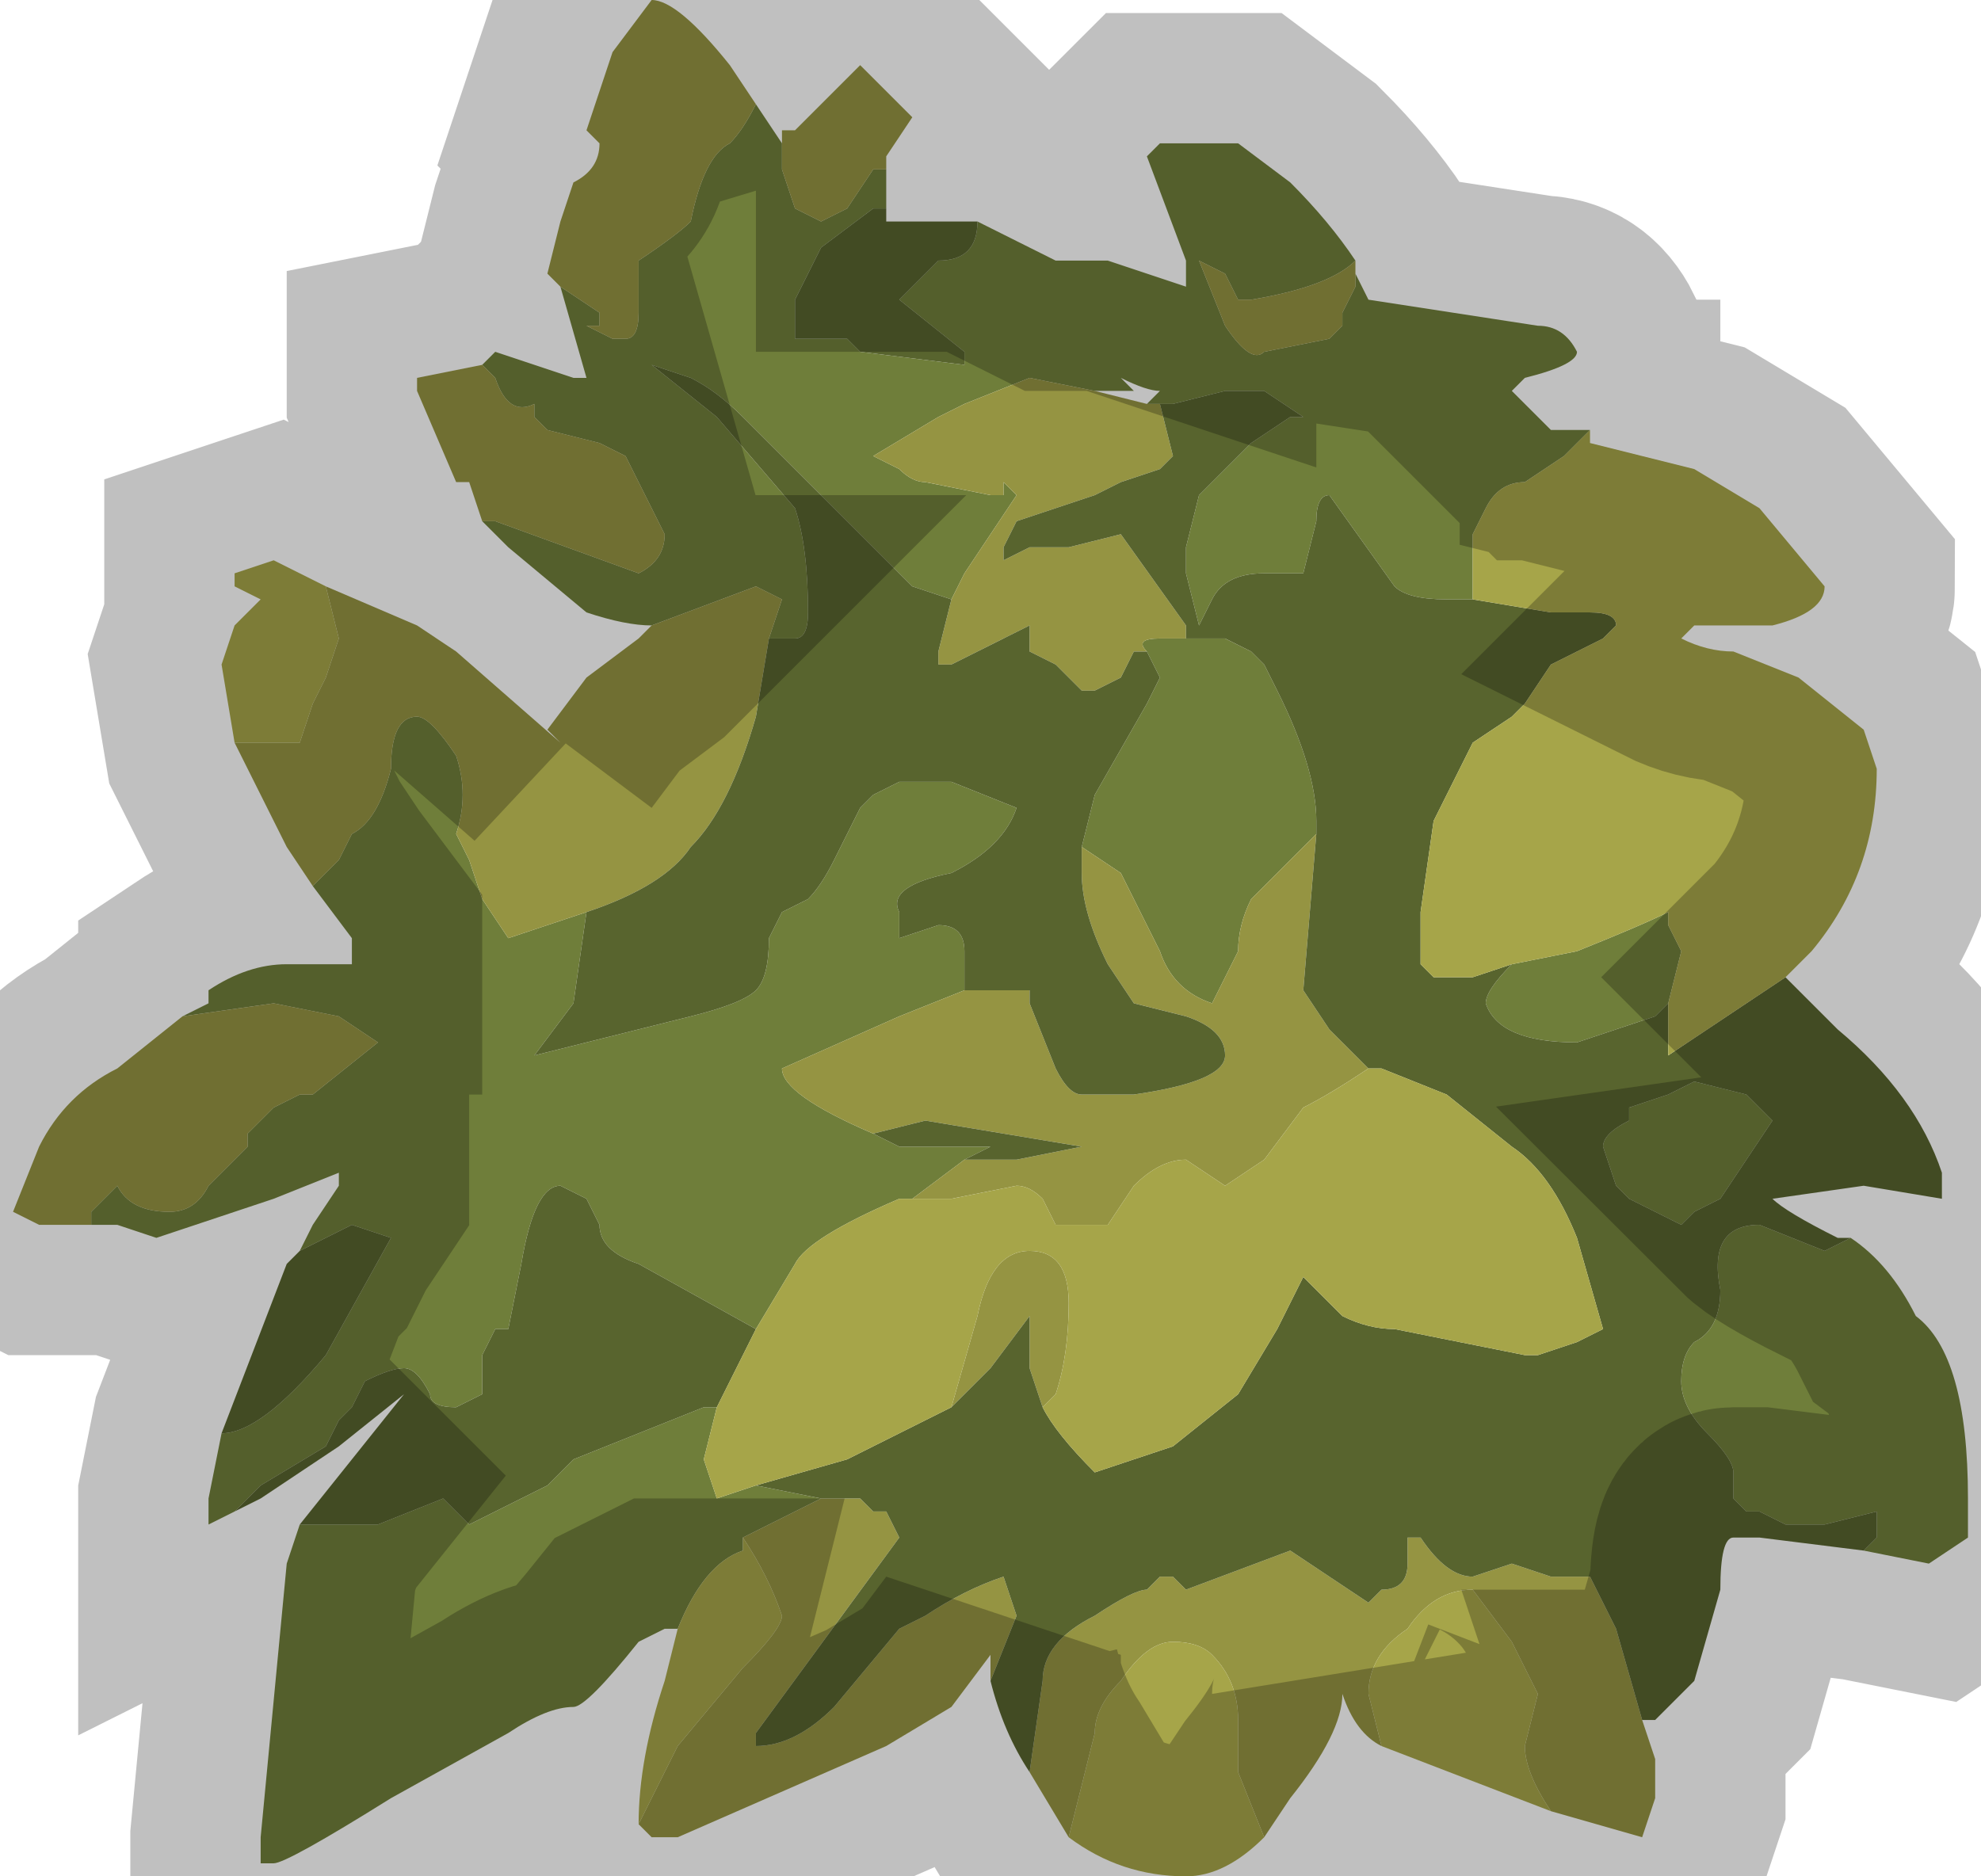 <?xml version="1.0" encoding="UTF-8" standalone="no"?>
<svg xmlns:xlink="http://www.w3.org/1999/xlink" height="7.2px" width="7.6px" xmlns="http://www.w3.org/2000/svg">
  <g transform="matrix(1.0, 0.0, 0.0, 1.0, 3.8, 3.6)">
    <path d="M-0.05 -2.75 L0.25 -2.6 0.45 -2.6 0.75 -2.5 0.75 -2.6 0.6 -3.0 0.65 -3.05 0.75 -3.05 0.95 -3.05 1.15 -2.9 Q1.3 -2.75 1.4 -2.6 1.3 -2.5 1.0 -2.45 0.95 -2.45 0.95 -2.45 L0.9 -2.55 0.8 -2.6 0.9 -2.35 Q1.0 -2.2 1.05 -2.25 L1.3 -2.3 Q1.35 -2.35 1.35 -2.35 L1.35 -2.4 1.4 -2.5 1.4 -2.55 1.45 -2.45 2.1 -2.35 Q2.2 -2.35 2.25 -2.25 2.25 -2.2 2.05 -2.15 L2.0 -2.1 2.05 -2.05 2.15 -1.95 2.3 -1.95 2.2 -1.85 2.05 -1.75 Q1.95 -1.75 1.9 -1.65 L1.85 -1.55 1.85 -1.3 1.75 -1.3 Q1.6 -1.3 1.55 -1.35 L1.3 -1.7 Q1.25 -1.7 1.25 -1.6 L1.2 -1.4 1.05 -1.4 1.05 -1.4 Q0.9 -1.4 0.85 -1.3 L0.8 -1.2 0.75 -1.4 0.75 -1.5 0.8 -1.7 1.0 -1.9 1.15 -2.0 1.2 -2.0 1.05 -2.1 0.9 -2.1 0.7 -2.05 0.6 -2.05 0.65 -2.1 0.65 -2.1 Q0.6 -2.1 0.5 -2.15 L0.55 -2.1 0.4 -2.1 0.15 -2.15 -0.1 -2.05 -0.2 -2.0 Q-0.45 -1.85 -0.45 -1.85 L-0.35 -1.8 Q-0.3 -1.75 -0.25 -1.75 L0.0 -1.7 0.05 -1.7 0.05 -1.75 0.1 -1.7 0.0 -1.55 -0.1 -1.4 -0.15 -1.3 -0.3 -1.35 -0.6 -1.65 -0.6 -1.65 -0.95 -2.0 Q-1.05 -2.1 -1.15 -2.15 L-1.3 -2.2 -1.3 -2.2 -1.05 -2.0 -0.75 -1.65 Q-0.7 -1.5 -0.7 -1.25 -0.7 -1.15 -0.75 -1.15 L-0.85 -1.15 -0.8 -1.3 -0.9 -1.35 -1.3 -1.2 Q-1.4 -1.2 -1.55 -1.25 L-1.85 -1.5 -1.95 -1.6 -1.9 -1.6 -1.35 -1.4 Q-1.25 -1.45 -1.25 -1.55 L-1.4 -1.85 -1.5 -1.9 -1.7 -1.95 -1.75 -2.0 -1.75 -2.05 Q-1.85 -2.0 -1.9 -2.15 L-1.95 -2.2 -1.9 -2.25 -1.6 -2.15 -1.55 -2.15 -1.65 -2.5 -1.5 -2.4 -1.5 -2.35 -1.55 -2.35 -1.45 -2.3 -1.4 -2.3 Q-1.35 -2.3 -1.35 -2.4 L-1.35 -2.6 Q-1.2 -2.7 -1.15 -2.75 -1.1 -3.0 -1.0 -3.05 -0.95 -3.1 -0.9 -3.2 L-0.8 -3.05 -0.8 -3.1 -0.8 -2.95 -0.75 -2.8 -0.65 -2.75 -0.55 -2.8 -0.45 -2.95 -0.4 -2.95 -0.4 -2.8 -0.45 -2.8 -0.65 -2.65 -0.75 -2.45 -0.75 -2.3 -0.65 -2.3 -0.55 -2.3 -0.5 -2.25 -0.1 -2.2 -0.1 -2.25 -0.35 -2.45 -0.2 -2.6 Q-0.05 -2.6 -0.05 -2.75 M0.8 -2.6 L0.8 -2.6 0.8 -2.6 M0.65 -1.15 L0.75 -1.15 0.9 -1.15 1.0 -1.1 1.05 -1.05 1.1 -0.95 Q1.25 -0.65 1.25 -0.45 L1.25 -0.4 1.0 -0.15 Q0.95 -0.05 0.95 0.05 L0.85 0.25 Q0.7 0.2 0.65 0.05 L0.5 -0.25 0.35 -0.35 0.4 -0.55 0.6 -0.9 0.65 -1.0 0.6 -1.1 Q0.55 -1.15 0.65 -1.15 L0.65 -1.15 M-0.9 2.1 L-0.65 2.15 -0.95 2.3 -0.95 2.35 Q-1.1 2.4 -1.2 2.65 L-1.2 2.65 -1.25 2.65 -1.35 2.7 Q-1.55 2.95 -1.6 2.95 -1.7 2.95 -1.85 3.05 L-2.3 3.3 Q-2.7 3.55 -2.75 3.55 L-2.8 3.55 -2.8 3.45 -2.7 2.4 -2.65 2.25 -2.5 2.25 -2.35 2.25 -2.1 2.15 -2.0 2.25 -1.7 2.1 -1.6 2.0 -1.1 1.8 -1.05 1.8 -1.1 2.0 -1.05 2.15 -0.9 2.1 M3.35 2.35 L3.4 2.3 3.4 2.2 3.2 2.25 3.05 2.25 2.95 2.2 2.9 2.2 2.85 2.15 2.85 2.05 Q2.85 2.0 2.75 1.9 2.65 1.8 2.65 1.7 2.65 1.6 2.7 1.55 2.8 1.5 2.8 1.35 2.75 1.1 2.95 1.1 L3.2 1.2 3.3 1.15 Q3.45 1.25 3.55 1.45 3.75 1.6 3.75 2.15 L3.75 2.3 3.6 2.4 3.35 2.35 M2.6 0.25 L2.55 0.3 2.25 0.4 Q1.95 0.4 1.9 0.25 1.9 0.2 2.0 0.1 L2.25 0.05 Q2.5 -0.05 2.6 -0.1 L2.6 -0.05 2.65 0.05 2.6 0.25 M-0.1 0.2 L-0.35 0.3 -0.8 0.5 Q-0.8 0.6 -0.45 0.75 L-0.45 0.75 -0.35 0.8 0.0 0.8 -0.1 0.85 -0.3 1.0 -0.3 1.0 -0.35 1.0 -0.35 1.0 Q-0.7 1.15 -0.75 1.25 L-0.9 1.5 -1.35 1.25 Q-1.5 1.2 -1.5 1.1 L-1.55 1.0 -1.65 0.95 Q-1.75 0.95 -1.8 1.25 L-1.85 1.5 -1.9 1.5 -1.95 1.6 -1.95 1.75 -2.05 1.8 Q-2.15 1.8 -2.15 1.75 -2.2 1.65 -2.25 1.65 -2.3 1.65 -2.4 1.7 L-2.45 1.8 -2.5 1.85 -2.5 1.85 -2.55 1.95 -2.8 2.1 -2.9 2.2 -3.0 2.25 -3.0 2.15 -2.95 1.9 Q-2.8 1.9 -2.55 1.6 L-2.3 1.15 -2.45 1.1 -2.65 1.2 -2.6 1.1 -2.5 0.95 -2.5 0.9 -2.75 1.0 -3.2 1.15 -3.35 1.1 -3.45 1.1 -3.45 1.05 -3.35 0.95 Q-3.3 1.05 -3.15 1.05 -3.05 1.05 -3.0 0.95 L-2.85 0.8 -2.85 0.75 -2.75 0.65 -2.65 0.6 -2.6 0.6 -2.35 0.4 -2.5 0.3 -2.75 0.25 -3.1 0.3 -3.0 0.25 -3.0 0.2 Q-2.85 0.1 -2.7 0.1 L-2.45 0.1 Q-2.45 0.05 -2.45 0.0 L-2.6 -0.2 -2.6 -0.2 -2.5 -0.3 -2.45 -0.4 Q-2.35 -0.45 -2.3 -0.65 -2.3 -0.85 -2.2 -0.85 -2.15 -0.85 -2.05 -0.7 -2.0 -0.55 -2.05 -0.4 L-2.0 -0.3 -1.95 -0.15 -1.85 0.0 -1.55 -0.1 -1.55 -0.1 -1.6 0.25 -1.75 0.45 -1.15 0.3 Q-0.95 0.25 -0.9 0.2 -0.85 0.15 -0.85 0.0 L-0.8 -0.1 -0.7 -0.15 Q-0.65 -0.2 -0.6 -0.3 L-0.5 -0.5 -0.45 -0.55 -0.35 -0.6 -0.15 -0.6 0.1 -0.5 Q0.05 -0.35 -0.15 -0.25 -0.4 -0.2 -0.35 -0.1 -0.35 0.0 -0.35 0.0 L-0.2 -0.05 Q-0.1 -0.05 -0.1 0.05 L-0.1 0.2 M2.6 0.6 L2.7 0.55 2.9 0.6 3.0 0.7 2.8 1.0 2.7 1.05 2.65 1.1 2.45 1.0 2.4 0.95 2.35 0.8 Q2.35 0.75 2.45 0.7 L2.45 0.65 2.6 0.6" fill="#6f7e3a" fill-rule="evenodd" stroke="none"/>
    <path d="M-0.4 -2.95 L-0.45 -2.95 -0.55 -2.8 -0.65 -2.75 -0.75 -2.8 -0.8 -2.95 -0.8 -3.1 -0.75 -3.1 -0.75 -3.1 -0.65 -3.2 -0.5 -3.35 -0.3 -3.15 -0.4 -3.0 -0.4 -2.95 M-0.9 -3.2 Q-0.95 -3.1 -1.0 -3.05 -1.1 -3.0 -1.15 -2.75 -1.2 -2.7 -1.35 -2.6 L-1.35 -2.4 Q-1.35 -2.3 -1.4 -2.3 L-1.45 -2.3 -1.55 -2.35 -1.5 -2.35 -1.5 -2.4 -1.65 -2.5 -1.7 -2.55 -1.65 -2.75 -1.6 -2.9 Q-1.5 -2.95 -1.5 -3.05 L-1.55 -3.1 -1.55 -3.1 -1.45 -3.4 -1.3 -3.6 Q-1.2 -3.6 -1.0 -3.35 L-0.9 -3.2 M-1.95 -2.2 L-1.9 -2.15 Q-1.85 -2.0 -1.75 -2.05 L-1.75 -2.0 -1.7 -1.95 -1.5 -1.9 -1.4 -1.85 -1.25 -1.55 Q-1.25 -1.45 -1.35 -1.4 L-1.9 -1.6 -1.95 -1.6 -2.0 -1.75 -2.05 -1.75 -2.2 -2.1 -2.2 -2.15 -1.95 -2.2 M-1.3 -1.2 L-0.9 -1.35 -0.8 -1.3 -0.85 -1.15 -0.9 -0.85 Q-1.0 -0.5 -1.15 -0.35 -1.25 -0.2 -1.55 -0.1 L-1.55 -0.1 -1.85 0.0 -1.95 -0.15 -2.0 -0.3 -2.05 -0.4 Q-2.0 -0.55 -2.05 -0.7 -2.15 -0.85 -2.2 -0.85 -2.3 -0.85 -2.3 -0.65 -2.35 -0.45 -2.45 -0.4 L-2.5 -0.3 -2.6 -0.2 -2.6 -0.2 -2.7 -0.35 -2.9 -0.75 -2.75 -0.75 -2.65 -0.75 -2.6 -0.9 -2.55 -1.0 -2.5 -1.15 -2.55 -1.35 -2.2 -1.2 -2.05 -1.1 -1.65 -0.75 -1.7 -0.8 -1.55 -1.0 -1.35 -1.15 -1.3 -1.2 M-0.15 -1.3 L-0.1 -1.4 0.0 -1.55 0.1 -1.7 0.05 -1.75 0.05 -1.7 0.0 -1.7 -0.25 -1.75 Q-0.3 -1.75 -0.35 -1.8 L-0.45 -1.85 Q-0.45 -1.85 -0.2 -2.0 L-0.1 -2.05 0.15 -2.15 0.4 -2.1 0.6 -2.05 0.65 -2.05 0.65 -2.05 0.7 -1.85 0.65 -1.8 0.5 -1.75 0.4 -1.7 0.1 -1.6 0.05 -1.5 0.05 -1.45 0.15 -1.5 0.3 -1.5 0.5 -1.55 0.75 -1.2 0.75 -1.15 0.7 -1.15 0.65 -1.15 0.65 -1.15 Q0.55 -1.15 0.6 -1.1 L0.55 -1.1 0.5 -1.0 0.4 -0.95 0.35 -0.95 0.25 -1.05 0.15 -1.1 0.15 -1.2 -0.15 -1.05 -0.2 -1.05 -0.2 -1.1 -0.15 -1.3 M1.4 -2.55 L1.4 -2.5 1.35 -2.4 1.35 -2.35 Q1.35 -2.35 1.3 -2.3 L1.05 -2.25 Q1.0 -2.2 0.9 -2.35 L0.8 -2.6 0.9 -2.55 0.95 -2.45 Q0.95 -2.45 1.0 -2.45 1.3 -2.5 1.4 -2.6 L1.4 -2.55 M1.25 -0.4 L1.2 0.2 1.3 0.35 1.45 0.5 1.5 0.5 1.45 0.5 Q1.3 0.6 1.2 0.65 L1.05 0.85 0.9 0.95 0.75 0.85 Q0.65 0.85 0.55 0.95 L0.45 1.1 0.25 1.1 0.2 1.0 Q0.15 0.95 0.1 0.95 L-0.15 1.0 -0.3 1.0 -0.1 0.85 0.1 0.85 0.35 0.8 -0.25 0.7 -0.45 0.75 -0.45 0.75 Q-0.8 0.6 -0.8 0.5 L-0.35 0.3 -0.1 0.2 -0.05 0.2 0.15 0.2 0.15 0.25 0.25 0.5 Q0.3 0.6 0.35 0.6 L0.55 0.6 Q0.9 0.55 0.9 0.45 0.9 0.35 0.75 0.3 L0.55 0.25 0.45 0.1 Q0.35 -0.1 0.35 -0.25 L0.35 -0.35 0.5 -0.25 0.65 0.05 Q0.7 0.2 0.85 0.25 L0.95 0.05 Q0.95 -0.05 1.0 -0.15 L1.25 -0.4 M0.2 1.8 L0.15 1.65 0.15 1.45 0.0 1.65 -0.15 1.8 -0.05 1.45 Q0.0 1.2 0.15 1.2 0.3 1.2 0.3 1.4 0.3 1.6 0.25 1.75 L0.2 1.8 M-0.65 2.15 L-0.5 2.15 -0.45 2.2 -0.4 2.2 -0.35 2.3 -0.9 3.05 -0.9 3.1 Q-0.75 3.1 -0.6 2.95 L-0.35 2.65 -0.25 2.6 Q-0.1 2.5 0.05 2.45 L0.1 2.6 0.0 2.85 0.0 2.75 -0.15 2.95 -0.4 3.1 -1.2 3.45 -1.3 3.45 -1.35 3.4 -1.35 3.4 -1.2 3.1 -0.95 2.8 Q-0.8 2.65 -0.8 2.6 -0.85 2.45 -0.95 2.3 L-0.65 2.15 M0.15 3.2 L0.2 2.85 Q0.2 2.7 0.4 2.6 0.55 2.5 0.6 2.5 L0.65 2.45 Q0.65 2.45 0.7 2.45 L0.75 2.5 1.15 2.35 1.45 2.55 1.5 2.5 Q1.6 2.5 1.6 2.4 L1.6 2.3 1.65 2.3 Q1.75 2.45 1.85 2.45 L2.0 2.4 2.15 2.45 2.3 2.45 2.4 2.65 2.5 3.0 2.55 3.15 2.55 3.3 2.5 3.45 2.15 3.35 Q2.05 3.2 2.05 3.1 L2.1 2.9 2.0 2.7 1.85 2.5 Q1.7 2.5 1.6 2.65 1.45 2.75 1.45 2.9 L1.5 3.1 Q1.4 3.05 1.35 2.9 1.35 3.05 1.15 3.3 L1.05 3.45 0.95 3.2 0.95 3.0 Q0.95 2.85 0.85 2.75 0.8 2.7 0.7 2.7 0.6 2.7 0.5 2.85 0.4 2.95 0.4 3.05 L0.3 3.45 0.15 3.2 M-3.1 0.3 L-2.75 0.25 -2.5 0.3 -2.35 0.4 -2.6 0.6 -2.65 0.6 -2.75 0.65 -2.85 0.75 -2.85 0.8 -3.0 0.95 Q-3.05 1.05 -3.15 1.05 -3.3 1.05 -3.35 0.95 L-3.45 1.05 -3.45 1.1 -3.5 1.1 -3.65 1.1 -3.75 1.05 -3.65 0.8 Q-3.55 0.6 -3.35 0.5 L-3.1 0.3" fill="#959442" fill-rule="evenodd" stroke="none"/>
    <path d="M-0.05 -2.75 Q-0.05 -2.6 -0.2 -2.6 L-0.35 -2.45 -0.1 -2.25 -0.1 -2.2 -0.5 -2.25 -0.55 -2.3 -0.65 -2.3 -0.75 -2.3 -0.75 -2.45 -0.65 -2.65 -0.45 -2.8 -0.4 -2.8 -0.4 -2.75 -0.35 -2.75 -0.05 -2.75 M-0.85 -1.15 L-0.75 -1.15 Q-0.7 -1.15 -0.7 -1.25 -0.7 -1.5 -0.75 -1.65 L-1.05 -2.0 -1.3 -2.2 -1.3 -2.2 -1.15 -2.15 Q-1.05 -2.1 -0.95 -2.0 L-0.6 -1.65 -0.6 -1.65 -0.3 -1.35 -0.15 -1.3 -0.2 -1.1 -0.2 -1.05 -0.15 -1.05 0.15 -1.2 0.15 -1.1 0.25 -1.05 0.35 -0.95 0.4 -0.95 0.5 -1.0 0.55 -1.1 0.6 -1.1 0.65 -1.0 0.6 -0.9 0.4 -0.55 0.35 -0.35 0.35 -0.25 Q0.35 -0.1 0.45 0.1 L0.55 0.25 0.75 0.3 Q0.9 0.35 0.9 0.45 0.9 0.55 0.55 0.6 L0.35 0.6 Q0.3 0.6 0.25 0.5 L0.15 0.25 0.15 0.2 -0.05 0.2 -0.1 0.2 -0.1 0.05 Q-0.1 -0.05 -0.2 -0.05 L-0.35 0.0 Q-0.35 0.0 -0.35 -0.1 -0.4 -0.2 -0.15 -0.25 0.05 -0.35 0.1 -0.5 L-0.15 -0.6 -0.35 -0.6 -0.45 -0.55 -0.5 -0.5 -0.6 -0.3 Q-0.65 -0.2 -0.7 -0.15 L-0.8 -0.1 -0.85 0.0 Q-0.85 0.15 -0.9 0.2 -0.95 0.25 -1.15 0.3 L-1.75 0.45 -1.6 0.25 -1.55 -0.1 Q-1.25 -0.2 -1.15 -0.35 -1.0 -0.5 -0.9 -0.85 L-0.85 -1.15 M0.6 -2.05 L0.7 -2.05 0.9 -2.1 1.05 -2.1 1.2 -2.0 1.15 -2.0 1.0 -1.9 0.8 -1.7 0.75 -1.5 0.75 -1.4 0.8 -1.2 0.85 -1.3 Q0.9 -1.4 1.05 -1.4 L1.05 -1.4 1.2 -1.4 1.25 -1.6 Q1.25 -1.7 1.3 -1.7 L1.55 -1.35 Q1.6 -1.3 1.75 -1.3 L1.85 -1.3 2.15 -1.25 2.3 -1.25 Q2.4 -1.25 2.4 -1.2 L2.35 -1.15 2.15 -1.05 2.05 -0.9 2.0 -0.85 2.0 -0.85 1.85 -0.75 1.7 -0.45 1.65 -0.1 1.65 0.1 1.7 0.15 1.85 0.15 2.0 0.1 Q1.9 0.2 1.9 0.25 1.95 0.4 2.25 0.4 L2.55 0.3 2.6 0.25 2.6 0.4 Q2.6 0.45 2.6 0.45 L3.05 0.15 3.25 0.35 Q3.55 0.6 3.65 0.9 L3.65 1.0 3.35 0.95 3.0 1.0 Q3.05 1.05 3.25 1.15 L3.3 1.15 3.2 1.2 2.95 1.1 Q2.75 1.1 2.8 1.35 2.8 1.5 2.7 1.55 2.65 1.6 2.65 1.7 2.65 1.8 2.75 1.9 2.85 2.0 2.85 2.05 L2.85 2.15 2.9 2.2 2.95 2.2 3.05 2.25 3.2 2.25 3.4 2.2 3.4 2.3 3.35 2.35 2.95 2.3 2.85 2.3 Q2.8 2.3 2.8 2.5 L2.7 2.85 2.55 3.0 2.5 3.0 2.4 2.65 2.3 2.45 2.15 2.45 2.0 2.4 1.85 2.45 Q1.75 2.45 1.65 2.3 L1.6 2.3 1.6 2.4 Q1.6 2.5 1.5 2.5 L1.45 2.55 1.15 2.35 0.75 2.5 0.7 2.45 Q0.65 2.45 0.65 2.45 L0.6 2.5 Q0.55 2.5 0.4 2.6 0.2 2.7 0.2 2.85 L0.15 3.2 Q0.05 3.05 0.0 2.85 L0.1 2.6 0.05 2.45 Q-0.1 2.5 -0.25 2.6 L-0.35 2.65 -0.6 2.95 Q-0.75 3.1 -0.9 3.1 L-0.9 3.05 -0.35 2.3 -0.4 2.2 -0.45 2.2 -0.5 2.15 -0.65 2.15 -0.9 2.1 -0.9 2.1 -0.55 2.0 -0.25 1.85 -0.25 1.85 -0.15 1.8 -0.15 1.8 0.0 1.65 0.15 1.45 0.15 1.65 0.2 1.8 Q0.25 1.9 0.4 2.05 L0.7 1.95 0.95 1.75 1.1 1.5 1.2 1.3 1.35 1.45 Q1.45 1.5 1.55 1.5 L2.05 1.6 2.1 1.6 2.25 1.55 2.35 1.5 2.25 1.15 Q2.15 0.9 2.0 0.8 L1.75 0.6 1.5 0.5 1.45 0.5 1.3 0.35 1.2 0.2 1.25 -0.4 1.25 -0.45 Q1.25 -0.65 1.1 -0.95 L1.05 -1.05 1.0 -1.1 0.9 -1.15 0.75 -1.15 0.65 -1.15 0.7 -1.15 0.75 -1.15 0.75 -1.2 0.5 -1.55 0.3 -1.5 0.15 -1.5 0.05 -1.45 0.05 -1.5 0.1 -1.6 0.4 -1.7 0.5 -1.75 0.65 -1.8 0.7 -1.85 0.65 -2.05 0.65 -2.05 0.6 -2.05 M-0.45 0.75 L-0.25 0.7 0.35 0.8 0.1 0.85 -0.1 0.85 0.0 0.8 -0.35 0.8 -0.45 0.75 M2.6 0.6 L2.45 0.65 2.45 0.7 Q2.35 0.75 2.35 0.8 L2.4 0.95 2.45 1.0 2.65 1.1 2.7 1.05 2.8 1.0 3.0 0.7 2.9 0.6 2.7 0.55 2.6 0.6 M-2.65 1.2 L-2.45 1.1 -2.3 1.15 -2.55 1.6 Q-2.8 1.9 -2.95 1.9 L-2.7 1.25 -2.65 1.2 M-2.9 2.2 L-2.8 2.1 -2.55 1.95 -2.5 1.85 -2.5 1.85 -2.45 1.8 -2.4 1.7 Q-2.3 1.65 -2.25 1.65 -2.2 1.65 -2.15 1.75 -2.15 1.8 -2.05 1.8 L-1.95 1.75 -1.95 1.6 -1.9 1.5 -1.85 1.5 -1.8 1.25 Q-1.75 0.95 -1.65 0.95 L-1.55 1.0 -1.5 1.1 Q-1.5 1.2 -1.35 1.25 L-0.9 1.5 -0.95 1.6 -1.05 1.8 -1.1 1.8 -1.6 2.0 -1.7 2.1 -2.0 2.25 -2.1 2.15 -2.35 2.25 -2.5 2.25 -2.65 2.25 -2.45 2.0 -2.45 2.0 -2.25 1.75 -2.25 1.75 -2.5 1.95 -2.65 2.05 -2.8 2.15 -2.9 2.2" fill="#58642e" fill-rule="evenodd" stroke="none"/>
    <path d="M1.85 -1.3 L1.85 -1.55 1.9 -1.65 Q1.95 -1.75 2.05 -1.75 L2.2 -1.85 2.3 -1.95 2.3 -1.9 2.7 -1.8 2.95 -1.65 3.2 -1.35 Q3.2 -1.25 3.0 -1.2 L2.7 -1.2 2.65 -1.15 Q2.75 -1.1 2.85 -1.1 L3.1 -1.0 3.35 -0.8 3.4 -0.65 Q3.4 -0.25 3.15 0.05 L3.05 0.15 2.6 0.45 Q2.6 0.45 2.6 0.4 L2.6 0.25 2.65 0.05 2.6 -0.05 2.6 -0.1 Q2.5 -0.05 2.25 0.05 L2.0 0.1 1.85 0.15 1.7 0.15 1.65 0.1 1.65 -0.1 1.7 -0.45 1.85 -0.75 2.0 -0.85 2.0 -0.85 2.05 -0.9 2.15 -1.05 2.35 -1.15 2.4 -1.2 Q2.4 -1.25 2.3 -1.25 L2.15 -1.25 1.85 -1.3 M1.5 0.5 L1.75 0.6 2.0 0.8 Q2.15 0.9 2.25 1.15 L2.35 1.5 2.25 1.55 2.1 1.6 2.05 1.6 1.55 1.5 Q1.45 1.5 1.35 1.45 L1.2 1.3 1.1 1.5 0.95 1.75 0.7 1.95 0.4 2.05 Q0.25 1.9 0.2 1.8 L0.25 1.75 Q0.3 1.6 0.3 1.4 0.3 1.2 0.15 1.2 0.0 1.2 -0.05 1.45 L-0.15 1.8 -0.15 1.8 -0.25 1.85 -0.25 1.85 -0.55 2.0 -0.9 2.1 -0.9 2.1 -1.05 2.15 -1.1 2.0 -1.05 1.8 -0.95 1.6 -0.9 1.5 -0.75 1.25 Q-0.7 1.15 -0.35 1.0 L-0.35 1.0 -0.3 1.0 -0.3 1.0 -0.15 1.0 0.1 0.95 Q0.15 0.95 0.2 1.0 L0.25 1.1 0.45 1.1 0.55 0.95 Q0.65 0.85 0.75 0.85 L0.9 0.95 1.05 0.85 1.2 0.65 Q1.3 0.6 1.45 0.5 L1.5 0.5 M1.5 3.1 L1.45 2.9 Q1.45 2.75 1.6 2.65 1.7 2.5 1.85 2.5 L2.0 2.7 2.1 2.9 2.05 3.1 Q2.05 3.2 2.15 3.35 L1.5 3.1 M0.3 3.45 L0.4 3.05 Q0.4 2.95 0.5 2.85 0.6 2.7 0.7 2.7 0.8 2.7 0.85 2.75 0.95 2.85 0.95 3.0 L0.95 3.2 1.05 3.45 Q0.9 3.6 0.75 3.6 0.5 3.6 0.3 3.45 M-2.9 -0.75 L-2.95 -1.05 -2.9 -1.2 -2.8 -1.3 -2.9 -1.35 -2.9 -1.4 -2.75 -1.45 -2.55 -1.35 -2.5 -1.15 -2.55 -1.0 -2.6 -0.9 -2.65 -0.75 -2.75 -0.75 -2.9 -0.75 M-0.95 2.3 Q-0.85 2.45 -0.8 2.6 -0.8 2.65 -0.95 2.8 L-1.2 3.1 -1.35 3.4 Q-1.35 3.15 -1.25 2.85 L-1.2 2.65 Q-1.1 2.4 -0.95 2.35 L-0.95 2.3" fill="#a6a549" fill-rule="evenodd" stroke="none"/>
    <path d="M1.4 -2.6 Q1.3 -2.75 1.15 -2.9 L0.95 -3.05 0.75 -3.05 0.65 -3.05 0.6 -3.0 0.75 -2.6 0.75 -2.5 0.45 -2.6 0.25 -2.6 -0.05 -2.75 -0.35 -2.75 -0.4 -2.75 -0.4 -2.8 -0.4 -2.95 -0.4 -3.0 -0.3 -3.15 -0.5 -3.35 -0.65 -3.2 -0.75 -3.1 -0.75 -3.1 -0.8 -3.1 -0.8 -3.05 -0.9 -3.2 -1.0 -3.35 Q-1.2 -3.6 -1.3 -3.6 L-1.45 -3.4 -1.55 -3.1 -1.55 -3.1 -1.5 -3.05 Q-1.5 -2.95 -1.6 -2.9 L-1.65 -2.75 -1.7 -2.55 -1.65 -2.5 -1.55 -2.15 -1.6 -2.15 -1.9 -2.25 -1.95 -2.2 -2.2 -2.15 -2.2 -2.1 -2.05 -1.75 -2.0 -1.75 -1.95 -1.6 -1.85 -1.5 -1.55 -1.25 Q-1.4 -1.2 -1.3 -1.2 L-1.35 -1.15 -1.55 -1.0 -1.7 -0.8 -1.65 -0.75 -2.05 -1.1 -2.2 -1.2 -2.55 -1.35 -2.75 -1.45 -2.9 -1.4 -2.9 -1.35 -2.8 -1.3 -2.9 -1.2 -2.95 -1.05 -2.9 -0.75 -2.7 -0.35 -2.6 -0.2 -2.45 0.0 Q-2.45 0.05 -2.45 0.1 L-2.7 0.1 Q-2.85 0.1 -3.0 0.2 L-3.0 0.25 -3.1 0.3 -3.35 0.5 Q-3.55 0.6 -3.65 0.8 L-3.75 1.05 -3.65 1.1 -3.5 1.1 -3.35 1.1 -3.2 1.15 -2.75 1.0 -2.5 0.9 -2.5 0.95 -2.6 1.1 -2.65 1.2 -2.7 1.25 -2.95 1.9 -3.0 2.15 -3.0 2.25 -2.9 2.2 -2.8 2.15 -2.65 2.05 -2.5 1.95 -2.25 1.75 -2.25 1.75 -2.45 2.0 -2.45 2.0 -2.65 2.25 -2.7 2.4 -2.8 3.45 -2.8 3.55 -2.75 3.55 Q-2.7 3.55 -2.3 3.3 L-1.85 3.05 Q-1.7 2.95 -1.6 2.95 -1.55 2.95 -1.35 2.7 L-1.25 2.65 -1.2 2.65 -1.2 2.65 -1.25 2.85 Q-1.35 3.15 -1.35 3.4 L-1.35 3.4 -1.3 3.45 -1.2 3.45 -0.4 3.1 -0.15 2.95 0.0 2.75 0.0 2.85 Q0.05 3.05 0.15 3.2 L0.3 3.45 Q0.5 3.6 0.75 3.6 0.9 3.6 1.05 3.45 L1.15 3.3 Q1.35 3.05 1.35 2.9 1.4 3.05 1.5 3.1 L2.15 3.35 2.5 3.45 2.55 3.3 2.55 3.15 2.5 3.0 2.55 3.0 2.7 2.85 2.8 2.5 Q2.8 2.3 2.85 2.3 L2.95 2.3 3.35 2.35 3.6 2.4 3.75 2.3 3.75 2.15 Q3.75 1.6 3.55 1.45 3.45 1.25 3.3 1.15 L3.25 1.15 Q3.05 1.05 3.0 1.0 L3.35 0.95 3.65 1.0 3.65 0.9 Q3.55 0.6 3.25 0.35 L3.05 0.15 3.15 0.05 Q3.4 -0.25 3.4 -0.65 L3.35 -0.8 3.1 -1.0 2.85 -1.1 Q2.75 -1.1 2.65 -1.15 L2.7 -1.2 3.0 -1.2 Q3.2 -1.25 3.2 -1.35 L2.95 -1.65 2.7 -1.8 2.3 -1.9 2.3 -1.95 2.15 -1.95 2.05 -2.05 2.0 -2.1 2.05 -2.15 Q2.25 -2.2 2.25 -2.25 2.2 -2.35 2.1 -2.35 L1.45 -2.45 1.4 -2.55 1.4 -2.6 Z" fill="none" stroke="#000000" stroke-linecap="round" stroke-linejoin="miter-clip" stroke-miterlimit="3.0" stroke-opacity="0.247" stroke-width="1.0"/>
  </g>
</svg>
